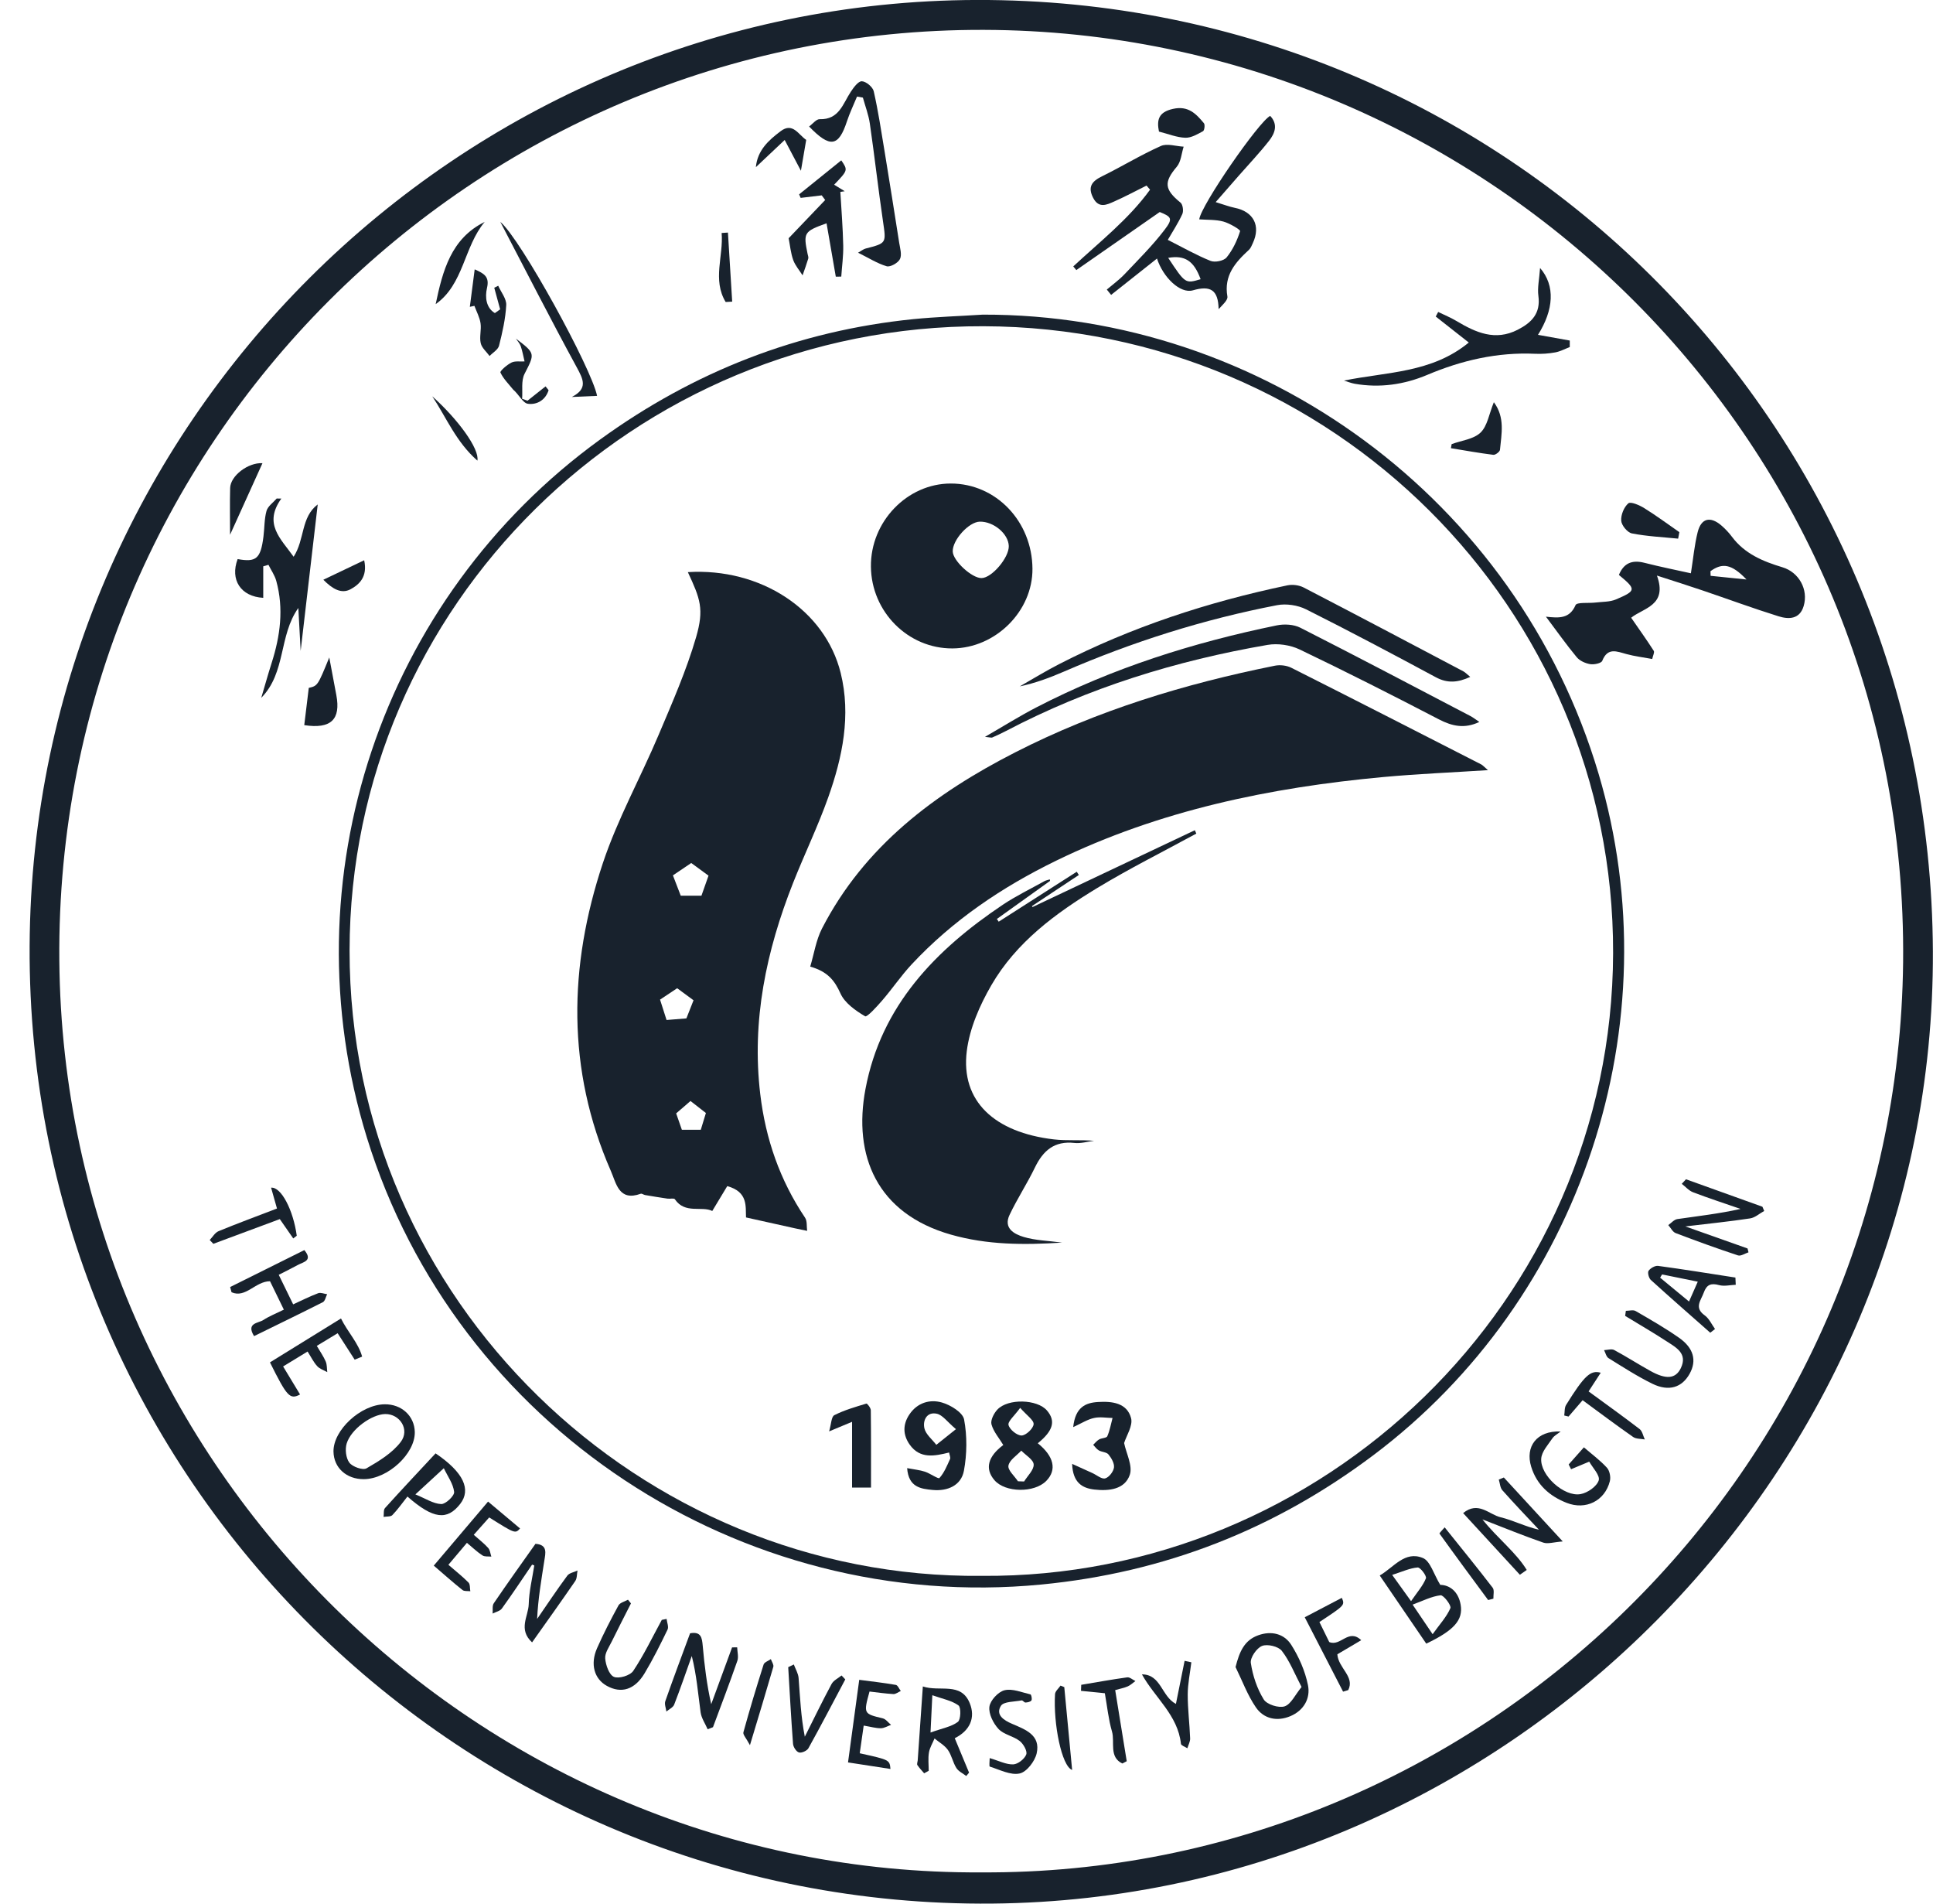 <svg width="65" height="64" viewBox="0 0 65 64" fill="none" xmlns="http://www.w3.org/2000/svg">
<path d="M64.996 31.985C65.072 49.4 50.733 63.833 33.372 63.998C15.656 64.165 0.904 49.799 0.996 31.805C1.088 14.261 15.403 0.043 32.848 -0.001C50.592 -0.046 64.919 14.19 64.996 31.985ZM32.998 62.949C49.74 63.044 63.816 49.444 63.995 32.345C64.178 14.895 50.066 1.049 33.079 1.004C15.952 0.957 1.844 14.916 1.995 32.288C2.142 49.346 16.199 63.051 32.998 62.949Z" fill="#18222D"/>
<path d="M33.047 10.578C42.41 10.555 51.006 16.747 53.756 26.018C56.252 34.435 53.18 43.661 46.183 48.922C42.867 51.416 39.161 52.87 35.021 53.271C24.891 54.254 15.332 47.941 12.337 38.245C9.656 29.565 12.819 20.107 20.186 14.772C23.337 12.489 26.84 11.12 30.716 10.729C31.492 10.652 32.271 10.628 33.047 10.578ZM33.013 52.98C44.453 53.071 54.212 43.783 54.243 32.041C54.273 20.451 44.805 11.003 33.069 10.968C21.31 10.932 11.763 20.38 11.755 31.958C11.746 43.724 21.547 53.096 33.013 52.98Z" fill="#18222D"/>
<path d="M55.717 19.351C56.082 20.358 55.263 20.436 54.85 20.768C55.121 21.16 55.375 21.515 55.61 21.881C55.642 21.931 55.583 22.039 55.558 22.155C55.255 22.098 54.966 22.065 54.69 21.989C54.365 21.901 54.061 21.757 53.878 22.217C53.845 22.3 53.601 22.351 53.47 22.328C53.309 22.301 53.121 22.217 53.02 22.095C52.674 21.678 52.361 21.234 51.984 20.732C52.439 20.786 52.785 20.795 52.98 20.344C53.026 20.238 53.42 20.286 53.653 20.257C53.883 20.229 54.134 20.24 54.341 20.152C55.026 19.858 55.025 19.816 54.438 19.329C54.6 18.934 54.877 18.815 55.295 18.921C55.841 19.06 56.393 19.17 56.859 19.274C56.939 18.764 56.979 18.32 57.086 17.893C57.203 17.42 57.512 17.346 57.887 17.669C58.017 17.782 58.137 17.909 58.24 18.047C58.669 18.62 59.283 18.875 59.939 19.072C60.493 19.238 60.816 19.822 60.651 20.375C60.518 20.826 60.144 20.826 59.804 20.719C58.948 20.452 58.105 20.14 57.254 19.852C56.791 19.694 56.324 19.547 55.717 19.351ZM57.517 19.203C57.519 19.255 57.521 19.307 57.522 19.359C57.924 19.4 58.326 19.441 58.728 19.482C58.221 18.951 57.914 18.918 57.517 19.203Z" fill="#18222D"/>
<path d="M40.326 7.375C40.39 6.89 42.333 4.084 42.712 3.896C42.988 4.189 42.867 4.487 42.672 4.736C42.352 5.144 41.995 5.519 41.653 5.909C41.42 6.175 41.188 6.442 40.879 6.795C41.174 6.885 41.341 6.95 41.516 6.986C42.152 7.111 42.401 7.59 42.128 8.174C42.091 8.252 42.059 8.342 41.999 8.398C41.539 8.821 41.149 9.262 41.273 9.968C41.294 10.087 41.121 10.239 40.978 10.393C40.965 9.729 40.689 9.595 40.112 9.761C39.685 9.884 39.108 9.321 38.906 8.692C38.393 9.099 37.878 9.506 37.363 9.914C37.314 9.855 37.266 9.795 37.218 9.735C37.416 9.566 37.632 9.411 37.811 9.223C38.273 8.735 38.754 8.259 39.16 7.727C39.451 7.349 39.392 7.288 38.998 7.128C38.032 7.801 37.112 8.441 36.193 9.08C36.159 9.04 36.124 8.998 36.09 8.957C36.983 8.126 37.956 7.368 38.672 6.377C38.632 6.331 38.593 6.285 38.554 6.239C38.192 6.419 37.835 6.611 37.466 6.774C37.218 6.885 36.948 7.016 36.76 6.654C36.569 6.285 36.714 6.095 37.054 5.929C37.721 5.601 38.358 5.21 39.036 4.908C39.246 4.814 39.544 4.918 39.802 4.931C39.729 5.158 39.715 5.436 39.571 5.606C39.134 6.122 39.15 6.368 39.697 6.812C39.775 6.875 39.804 7.095 39.757 7.197C39.616 7.506 39.426 7.792 39.269 8.064C39.766 8.315 40.222 8.576 40.707 8.771C40.854 8.831 41.152 8.77 41.246 8.655C41.453 8.401 41.601 8.085 41.7 7.772C41.715 7.724 41.35 7.507 41.139 7.449C40.88 7.379 40.599 7.395 40.326 7.375ZM40.372 9.386C40.147 8.766 39.839 8.572 39.282 8.669C39.859 9.54 39.859 9.54 40.372 9.386Z" fill="#18222D"/>
<path d="M9.46 16.762C8.853 17.61 9.432 18.101 9.874 18.718C10.253 18.131 10.114 17.388 10.684 16.959C10.488 18.645 10.296 20.283 10.11 21.883C10.086 21.437 10.059 20.938 10.032 20.44C9.37 21.369 9.623 22.611 8.785 23.461C8.902 23.069 9.011 22.674 9.135 22.286C9.424 21.38 9.547 20.464 9.29 19.53C9.238 19.339 9.116 19.169 9.027 18.989C8.968 19.006 8.91 19.022 8.852 19.04C8.852 19.392 8.852 19.745 8.852 20.099C8.093 20.057 7.73 19.49 7.991 18.796C8.616 18.91 8.766 18.782 8.859 18.041C8.896 17.752 8.885 17.453 8.962 17.176C9.007 17.018 9.186 16.898 9.304 16.76C9.357 16.761 9.409 16.762 9.46 16.762Z" fill="#18222D"/>
<path d="M45.193 12.795C46.632 12.501 48.142 12.543 49.39 11.516C48.965 11.182 48.622 10.912 48.279 10.642C48.306 10.591 48.333 10.54 48.361 10.488C48.57 10.59 48.786 10.678 48.985 10.797C49.629 11.182 50.28 11.472 51.033 11.087C51.5 10.849 51.811 10.539 51.731 9.95C51.693 9.676 51.761 9.388 51.787 9.009C52.307 9.609 52.244 10.42 51.717 11.257C52.066 11.32 52.426 11.385 52.786 11.449C52.786 11.522 52.786 11.595 52.786 11.668C52.623 11.73 52.464 11.818 52.294 11.848C52.075 11.888 51.845 11.904 51.621 11.894C50.352 11.837 49.156 12.112 47.992 12.604C47.217 12.931 46.396 13.049 45.554 12.902C45.431 12.88 45.312 12.831 45.193 12.795Z" fill="#18222D"/>
<path d="M28.854 8.496C28.97 8.431 29.034 8.375 29.109 8.356C29.817 8.174 29.8 8.178 29.692 7.441C29.532 6.348 29.408 5.249 29.25 4.156C29.207 3.859 29.096 3.572 29.016 3.282C28.95 3.27 28.884 3.257 28.819 3.246C28.705 3.524 28.573 3.796 28.479 4.081C28.2 4.932 27.915 4.986 27.207 4.253C27.331 4.163 27.449 4.003 27.563 4.007C28.218 4.027 28.343 3.486 28.61 3.084C28.706 2.939 28.86 2.728 28.98 2.732C29.123 2.737 29.346 2.924 29.38 3.066C29.532 3.735 29.634 4.415 29.746 5.092C29.913 6.113 30.076 7.134 30.236 8.157C30.265 8.342 30.333 8.563 30.263 8.709C30.199 8.839 29.939 8.987 29.815 8.951C29.496 8.857 29.204 8.668 28.854 8.496Z" fill="#18222D"/>
<path d="M27.632 6.568C27.396 6.596 27.159 6.625 26.923 6.653C26.906 6.613 26.89 6.574 26.872 6.534C27.343 6.155 27.813 5.774 28.289 5.391C28.515 5.723 28.515 5.723 28.049 6.21C28.173 6.286 28.29 6.357 28.405 6.429C28.356 6.437 28.307 6.444 28.258 6.452C28.293 7.054 28.342 7.656 28.355 8.26C28.362 8.605 28.312 8.952 28.289 9.299C28.227 9.3 28.166 9.301 28.105 9.302C28.002 8.705 27.898 8.108 27.794 7.507C27.032 7.782 27.009 7.821 27.157 8.539C27.167 8.59 27.192 8.647 27.179 8.692C27.122 8.883 27.053 9.07 26.988 9.257C26.88 9.086 26.74 8.927 26.673 8.742C26.589 8.506 26.567 8.249 26.519 8.01C26.918 7.593 27.333 7.158 27.748 6.724C27.709 6.671 27.671 6.62 27.632 6.568Z" fill="#18222D"/>
<path d="M48.431 53.283C48.736 53.286 49.04 53.495 49.117 53.953C49.204 54.466 48.892 54.814 47.96 55.259C47.452 54.514 46.94 53.764 46.396 52.968C46.871 52.691 47.239 52.13 47.845 52.379C48.096 52.481 48.208 52.919 48.431 53.283ZM48.174 54.941C48.42 54.598 48.649 54.353 48.772 54.064C48.809 53.974 48.541 53.622 48.442 53.633C48.135 53.669 47.843 53.822 47.501 53.947C47.741 54.303 47.903 54.542 48.174 54.941ZM46.814 52.948C47.05 53.277 47.211 53.5 47.449 53.831C47.662 53.52 47.851 53.31 47.949 53.062C47.98 52.983 47.761 52.692 47.672 52.698C47.411 52.718 47.157 52.839 46.814 52.948Z" fill="#18222D"/>
<path d="M23.796 58.137C23.714 57.948 23.587 57.766 23.559 57.569C23.473 56.941 23.424 56.309 23.262 55.675C23.067 56.221 22.88 56.769 22.67 57.309C22.633 57.405 22.497 57.465 22.408 57.541C22.393 57.424 22.337 57.292 22.372 57.192C22.639 56.429 22.924 55.672 23.205 54.911C23.578 54.842 23.606 55.065 23.63 55.33C23.688 55.98 23.765 56.63 23.916 57.294C24.15 56.657 24.383 56.021 24.617 55.385C24.674 55.383 24.732 55.383 24.789 55.383C24.793 55.535 24.841 55.703 24.794 55.838C24.534 56.586 24.251 57.325 23.975 58.068C23.916 58.092 23.856 58.114 23.796 58.137Z" fill="#18222D"/>
<path d="M50.569 49.673C51.187 50.344 51.804 51.014 52.55 51.823C52.242 51.846 52.047 51.915 51.895 51.862C51.249 51.639 50.616 51.379 49.849 51.082C50.371 51.734 50.969 52.181 51.339 52.781C51.261 52.835 51.184 52.889 51.108 52.943C50.481 52.263 49.855 51.583 49.2 50.87C49.71 50.454 50.072 50.918 50.456 51.009C50.884 51.111 51.285 51.324 51.749 51.428C51.337 50.988 50.919 50.553 50.519 50.102C50.442 50.015 50.438 49.864 50.399 49.743C50.456 49.719 50.513 49.696 50.569 49.673Z" fill="#18222D"/>
<path d="M56.694 39.647C57.551 39.955 58.407 40.262 59.264 40.57C59.283 40.617 59.304 40.665 59.324 40.712C59.167 40.798 59.018 40.936 58.852 40.962C58.175 41.065 57.494 41.134 56.672 41.232C57.453 41.508 58.108 41.741 58.764 41.973C58.774 42.017 58.785 42.06 58.796 42.103C58.677 42.141 58.538 42.238 58.442 42.206C57.738 41.973 57.04 41.721 56.346 41.456C56.245 41.417 56.18 41.279 56.098 41.187C56.2 41.117 56.294 41.001 56.405 40.985C57.1 40.884 57.8 40.806 58.529 40.644C57.997 40.46 57.46 40.285 56.934 40.085C56.791 40.031 56.679 39.897 56.552 39.8C56.599 39.749 56.646 39.698 56.694 39.647Z" fill="#18222D"/>
<path d="M17.893 52.602C17.556 53.095 17.227 53.593 16.877 54.077C16.815 54.164 16.671 54.192 16.565 54.247C16.576 54.129 16.546 53.985 16.605 53.9C17.061 53.23 17.534 52.57 18.006 51.903C18.428 51.932 18.341 52.224 18.304 52.468C18.205 53.11 18.092 53.752 18.062 54.428C18.398 53.941 18.725 53.449 19.076 52.974C19.143 52.881 19.303 52.858 19.42 52.801C19.396 52.92 19.407 53.061 19.344 53.153C18.877 53.833 18.396 54.504 17.892 55.216C17.416 54.78 17.768 54.336 17.779 53.936C17.79 53.499 17.899 53.064 17.966 52.63C17.942 52.619 17.918 52.611 17.893 52.602Z" fill="#18222D"/>
<path d="M31.076 59.618C30.999 59.527 30.914 59.44 30.848 59.341C30.826 59.307 30.854 59.241 30.859 59.189C30.915 58.384 30.971 57.579 31.032 56.698C31.603 56.89 32.314 56.534 32.61 57.262C32.804 57.74 32.627 58.179 32.105 58.438C32.273 58.844 32.429 59.22 32.586 59.596C32.555 59.634 32.524 59.671 32.492 59.709C32.378 59.62 32.229 59.553 32.158 59.437C32.04 59.25 32.001 59.011 31.874 58.832C31.763 58.676 31.578 58.574 31.425 58.447C31.36 58.604 31.264 58.757 31.237 58.92C31.204 59.12 31.229 59.329 31.229 59.534C31.178 59.562 31.127 59.59 31.076 59.618ZM31.29 58.247C31.691 58.102 31.994 58.053 32.21 57.889C32.309 57.813 32.321 57.402 32.231 57.337C32.007 57.172 31.702 57.119 31.351 56.993C31.33 57.431 31.315 57.734 31.29 58.247Z" fill="#18222D"/>
<path d="M12.237 49.729C11.648 49.734 11.22 49.344 11.214 48.797C11.207 48.077 12.13 47.224 12.931 47.212C13.502 47.203 13.938 47.604 13.948 48.145C13.962 48.872 13.043 49.722 12.237 49.729ZM12.949 47.54C12.504 47.55 11.809 48.041 11.658 48.528C11.598 48.723 11.631 49.02 11.748 49.175C11.854 49.314 12.2 49.437 12.324 49.365C12.742 49.124 13.186 48.855 13.473 48.481C13.792 48.068 13.447 47.53 12.949 47.54Z" fill="#18222D"/>
<path d="M41.547 56.046C41.679 55.528 41.841 55.145 42.312 54.977C42.753 54.818 43.181 54.925 43.419 55.297C43.679 55.706 43.886 56.179 43.982 56.652C44.073 57.097 43.843 57.507 43.39 57.697C42.943 57.885 42.497 57.789 42.231 57.401C41.947 56.987 41.771 56.501 41.547 56.046ZM43.767 56.716C43.527 56.256 43.366 55.838 43.102 55.5C42.986 55.351 42.617 55.264 42.438 55.336C42.256 55.408 42.034 55.731 42.061 55.91C42.125 56.334 42.27 56.772 42.495 57.135C42.599 57.304 43 57.432 43.197 57.367C43.414 57.295 43.549 56.98 43.767 56.716Z" fill="#18222D"/>
<path d="M8.543 44.92C8.269 44.472 8.684 44.49 8.856 44.378C9.055 44.248 9.281 44.16 9.545 44.03C9.378 43.688 9.224 43.371 9.08 43.075C8.588 43.075 8.261 43.656 7.786 43.445C7.77 43.386 7.755 43.328 7.739 43.27C8.568 42.857 9.397 42.444 10.234 42.028C10.532 42.388 10.198 42.427 10.013 42.529C9.818 42.636 9.618 42.733 9.373 42.859C9.534 43.189 9.682 43.49 9.858 43.852C10.148 43.72 10.418 43.583 10.7 43.477C10.783 43.446 10.899 43.498 11 43.511C10.954 43.603 10.931 43.74 10.858 43.778C10.093 44.165 9.32 44.539 8.543 44.92Z" fill="#18222D"/>
<path d="M52.48 48.126C52.385 48.203 52.264 48.263 52.199 48.36C52.054 48.574 51.844 48.801 51.826 49.035C51.784 49.598 52.596 50.334 53.151 50.231C53.385 50.189 53.693 49.975 53.759 49.771C53.812 49.605 53.551 49.34 53.44 49.14C53.178 49.25 53.005 49.323 52.83 49.395C52.803 49.342 52.776 49.289 52.749 49.235C52.907 49.057 53.065 48.88 53.261 48.659C53.531 48.892 53.808 49.096 54.035 49.344C54.127 49.445 54.169 49.658 54.134 49.796C53.967 50.46 53.323 50.778 52.682 50.526C52.107 50.3 51.676 49.92 51.489 49.312C51.282 48.642 51.665 48.094 52.48 48.126Z" fill="#18222D"/>
<path d="M22.415 54.427C22.429 54.547 22.492 54.693 22.448 54.786C22.207 55.284 21.96 55.781 21.676 56.255C21.343 56.811 20.889 56.946 20.407 56.679C19.984 56.446 19.839 55.952 20.077 55.412C20.293 54.922 20.54 54.444 20.797 53.974C20.849 53.88 21.007 53.844 21.117 53.782C21.151 53.824 21.184 53.864 21.217 53.906C21.002 54.332 20.782 54.756 20.572 55.186C20.482 55.372 20.335 55.574 20.351 55.758C20.369 55.98 20.482 56.306 20.645 56.376C20.811 56.446 21.191 56.331 21.294 56.175C21.656 55.632 21.94 55.036 22.254 54.46C22.307 54.448 22.361 54.437 22.415 54.427Z" fill="#18222D"/>
<path d="M54.672 44.07C54.782 44.07 54.916 44.028 54.999 44.076C55.493 44.362 55.991 44.647 56.458 44.974C56.955 45.321 57.06 45.743 56.819 46.181C56.563 46.646 56.122 46.793 55.567 46.523C55.056 46.273 54.573 45.96 54.088 45.66C54.013 45.613 53.987 45.482 53.939 45.391C54.053 45.387 54.191 45.341 54.279 45.387C54.691 45.608 55.084 45.862 55.492 46.088C56.024 46.386 56.347 46.359 56.521 45.995C56.755 45.505 56.364 45.305 56.051 45.1C55.592 44.8 55.116 44.526 54.648 44.24C54.655 44.185 54.664 44.128 54.672 44.07Z" fill="#18222D"/>
<path d="M10.09 46.882C9.748 47.062 9.654 46.96 9.078 45.803C9.86 45.32 10.645 44.834 11.466 44.327C11.694 44.787 12.053 45.153 12.177 45.609C12.094 45.643 12.011 45.678 11.927 45.712C11.743 45.426 11.559 45.141 11.354 44.823C11.114 44.969 10.9 45.098 10.653 45.248C10.772 45.451 10.881 45.605 10.953 45.774C10.999 45.881 10.989 46.011 11.005 46.131C10.889 46.065 10.748 46.022 10.664 45.927C10.541 45.792 10.459 45.619 10.343 45.438C10.062 45.61 9.816 45.76 9.52 45.94C9.721 46.271 9.905 46.576 10.09 46.882Z" fill="#18222D"/>
<path d="M16.823 7.458C17.508 8.033 19.892 12.379 20.078 13.309C19.788 13.321 19.508 13.334 19.228 13.346C19.776 13.065 19.616 12.756 19.389 12.34C18.51 10.725 17.675 9.087 16.823 7.458Z" fill="#18222D"/>
<path d="M58.367 43.194C58.18 43.201 57.98 43.252 57.808 43.205C57.534 43.13 57.389 43.187 57.292 43.457C57.197 43.722 56.958 43.962 57.324 44.223C57.473 44.329 57.557 44.525 57.67 44.681C57.617 44.723 57.563 44.764 57.51 44.806C56.842 44.216 56.17 43.63 55.51 43.03C55.443 42.967 55.395 42.784 55.436 42.724C55.498 42.635 55.655 42.545 55.757 42.559C56.625 42.676 57.489 42.818 58.356 42.951C58.36 43.032 58.363 43.113 58.367 43.194ZM55.89 42.846C55.868 42.882 55.846 42.919 55.824 42.955C56.132 43.209 56.439 43.462 56.796 43.757C56.904 43.511 56.988 43.321 57.09 43.09C56.647 43 56.268 42.923 55.89 42.846Z" fill="#18222D"/>
<path d="M15.701 51.87C15.475 52.138 15.288 52.359 15.078 52.608C15.319 52.817 15.55 52.998 15.754 53.204C15.813 53.264 15.797 53.397 15.815 53.497C15.726 53.486 15.612 53.504 15.552 53.456C15.231 53.2 14.923 52.925 14.586 52.636C15.199 51.912 15.789 51.218 16.412 50.483C16.783 50.795 17.135 51.091 17.488 51.387C17.324 51.564 17.324 51.564 16.45 51.016C16.29 51.195 16.126 51.38 15.931 51.6C16.119 51.768 16.283 51.892 16.417 52.043C16.481 52.114 16.489 52.236 16.522 52.333C16.422 52.322 16.301 52.343 16.224 52.293C16.053 52.184 15.903 52.038 15.701 51.87Z" fill="#18222D"/>
<path d="M28.91 58.944C29.914 59.166 29.914 59.166 29.943 59.472C29.482 59.401 29.031 59.331 28.516 59.252C28.641 58.334 28.762 57.438 28.893 56.475C29.32 56.532 29.724 56.576 30.123 56.646C30.189 56.657 30.235 56.78 30.29 56.851C30.206 56.887 30.122 56.959 30.041 56.954C29.771 56.939 29.501 56.899 29.239 56.869C29.033 57.616 29.04 57.616 29.683 57.77C29.788 57.795 29.87 57.914 29.963 57.99C29.849 58.03 29.734 58.102 29.62 58.103C29.451 58.104 29.282 58.054 29.043 58.014C28.999 58.33 28.956 58.623 28.91 58.944Z" fill="#18222D"/>
<path d="M33.28 59.107C33.59 59.197 33.833 59.327 34.071 59.318C34.229 59.312 34.452 59.136 34.509 58.985C34.552 58.873 34.413 58.628 34.288 58.531C34.073 58.364 33.752 58.317 33.576 58.127C33.4 57.937 33.24 57.618 33.27 57.381C33.297 57.169 33.565 56.878 33.777 56.826C34.042 56.761 34.359 56.898 34.651 56.965C34.679 56.972 34.712 57.119 34.684 57.166C34.655 57.215 34.555 57.235 34.484 57.239C34.443 57.242 34.391 57.16 34.354 57.167C34.112 57.215 33.75 57.201 33.657 57.35C33.469 57.652 33.756 57.837 34.027 57.952C34.478 58.146 35 58.329 34.859 58.95C34.798 59.216 34.522 59.575 34.286 59.624C33.981 59.69 33.617 59.497 33.285 59.393C33.255 59.386 33.28 59.21 33.28 59.107Z" fill="#18222D"/>
<path d="M13.701 50.313C13.522 50.538 13.372 50.753 13.193 50.938C13.136 50.997 12.999 50.979 12.899 50.998C12.913 50.896 12.89 50.761 12.948 50.699C13.513 50.072 14.092 49.459 14.647 48.862C15.596 49.504 15.847 50.081 15.476 50.56C15.04 51.12 14.575 51.08 13.701 50.313ZM14.924 49.361C14.569 49.688 14.323 49.914 13.968 50.241C14.308 50.379 14.569 50.556 14.836 50.566C14.985 50.573 15.285 50.287 15.271 50.159C15.242 49.887 15.053 49.633 14.924 49.361Z" fill="#18222D"/>
<path d="M16.818 10.4C16.752 10.158 16.686 9.916 16.62 9.674C16.665 9.652 16.709 9.63 16.753 9.607C16.849 9.824 17.033 10.044 17.023 10.254C16.999 10.714 16.895 11.172 16.781 11.622C16.747 11.756 16.573 11.854 16.463 11.969C16.359 11.826 16.2 11.696 16.165 11.537C16.116 11.324 16.192 11.086 16.159 10.868C16.129 10.667 16.025 10.478 15.953 10.283C15.901 10.294 15.849 10.304 15.799 10.315C15.851 9.91 15.903 9.505 15.962 9.056C16.28 9.197 16.466 9.3 16.376 9.682C16.303 9.992 16.347 10.352 16.641 10.526C16.699 10.483 16.758 10.441 16.818 10.4Z" fill="#18222D"/>
<path d="M26.693 55.959C26.749 56.111 26.842 56.259 26.854 56.414C26.904 57.061 26.93 57.709 27.063 58.387C27.361 57.796 27.649 57.199 27.962 56.617C28.027 56.495 28.183 56.423 28.299 56.329C28.341 56.373 28.382 56.417 28.424 56.461C28.013 57.235 27.609 58.011 27.184 58.776C27.136 58.862 26.954 58.943 26.866 58.917C26.776 58.891 26.675 58.734 26.667 58.627C26.602 57.769 26.556 56.909 26.505 56.05C26.566 56.02 26.63 55.99 26.693 55.959Z" fill="#18222D"/>
<path d="M44.97 55.617C45.003 56.081 45.564 56.369 45.337 56.82C45.279 56.837 45.221 56.855 45.163 56.873C44.74 56.053 44.318 55.234 43.874 54.372C44.31 54.144 44.713 53.932 45.121 53.719C45.225 53.967 45.225 53.967 44.367 54.532C44.481 54.766 44.6 55.006 44.698 55.205C45.083 55.368 45.344 54.734 45.773 55.143C45.468 55.323 45.222 55.469 44.97 55.617Z" fill="#18222D"/>
<path d="M10.383 23.127C10.683 23.056 10.683 23.056 11.072 22.104C11.15 22.521 11.228 22.946 11.31 23.371C11.464 24.187 11.13 24.517 10.231 24.379C10.282 23.964 10.332 23.547 10.383 23.127Z" fill="#18222D"/>
<path d="M53.827 46.151C53.681 46.376 53.561 46.559 53.419 46.779C54.003 47.207 54.576 47.616 55.135 48.045C55.227 48.117 55.252 48.275 55.309 48.394C55.177 48.368 55.018 48.381 54.917 48.311C54.353 47.918 53.802 47.504 53.218 47.075C53.048 47.272 52.897 47.449 52.745 47.624C52.697 47.613 52.648 47.6 52.6 47.589C52.619 47.469 52.603 47.328 52.663 47.232C53.272 46.253 53.483 46.052 53.827 46.151Z" fill="#18222D"/>
<path d="M38.399 56.292C39.044 56.291 39.056 57.034 39.542 57.285C39.641 56.797 39.738 56.316 39.834 55.837C39.91 55.854 39.985 55.87 40.061 55.886C40.017 56.247 39.94 56.609 39.939 56.969C39.938 57.46 40.002 57.951 40.02 58.443C40.025 58.552 39.96 58.665 39.927 58.776C39.852 58.727 39.717 58.684 39.711 58.628C39.607 57.66 38.841 57.087 38.399 56.292Z" fill="#18222D"/>
<path d="M7.052 41.689C7.149 41.588 7.228 41.443 7.347 41.393C7.982 41.131 8.629 40.893 9.314 40.63C9.243 40.379 9.18 40.155 9.116 39.93C9.452 39.894 9.861 40.678 9.979 41.545C9.94 41.575 9.9 41.606 9.861 41.636C9.717 41.43 9.574 41.223 9.409 40.986C8.682 41.257 7.928 41.537 7.174 41.817C7.133 41.776 7.092 41.733 7.052 41.689Z" fill="#18222D"/>
<path d="M37.739 59.288C37.284 59.069 37.496 58.57 37.392 58.212C37.273 57.803 37.231 57.37 37.152 56.926C36.881 56.899 36.615 56.872 36.35 56.846C36.353 56.778 36.355 56.711 36.358 56.643C36.873 56.557 37.388 56.463 37.905 56.392C37.989 56.381 38.088 56.472 38.18 56.516C38.095 56.576 38.018 56.653 37.926 56.694C37.804 56.747 37.67 56.772 37.5 56.821C37.633 57.632 37.76 58.422 37.888 59.212C37.837 59.237 37.788 59.263 37.739 59.288Z" fill="#18222D"/>
<path d="M56.43 18.109C55.911 18.057 55.385 18.033 54.875 17.933C54.726 17.904 54.527 17.664 54.516 17.508C54.501 17.311 54.608 17.048 54.755 16.922C54.834 16.855 55.13 16.983 55.29 17.083C55.694 17.334 56.079 17.619 56.471 17.891C56.459 17.965 56.444 18.036 56.43 18.109Z" fill="#18222D"/>
<path d="M16.299 7.46C15.597 8.295 15.599 9.554 14.65 10.225C14.885 9.109 15.164 8.02 16.299 7.46Z" fill="#18222D"/>
<path d="M50.233 13.522C50.615 14.036 50.489 14.588 50.439 15.122C50.433 15.188 50.286 15.299 50.217 15.291C49.74 15.232 49.265 15.146 48.789 15.068C48.798 15.023 48.806 14.977 48.814 14.931C49.145 14.809 49.553 14.767 49.786 14.543C50.017 14.32 50.072 13.916 50.233 13.522Z" fill="#18222D"/>
<path d="M38.972 4.424C38.892 4.029 38.958 3.77 39.441 3.661C39.955 3.545 40.218 3.823 40.483 4.142C40.526 4.193 40.501 4.385 40.453 4.411C40.267 4.512 40.057 4.637 39.86 4.631C39.575 4.623 39.294 4.505 38.972 4.424Z" fill="#18222D"/>
<path d="M8.826 15.572C8.455 16.391 8.103 17.167 7.736 17.979C7.736 17.434 7.725 16.92 7.739 16.407C7.749 15.994 8.346 15.544 8.826 15.572Z" fill="#18222D"/>
<path d="M17.348 11.384C18.012 11.886 17.987 11.887 17.637 12.572C17.52 12.804 17.579 13.127 17.557 13.407C17.617 13.428 17.678 13.45 17.739 13.471C17.941 13.311 18.143 13.15 18.345 12.99C18.379 13.033 18.412 13.076 18.447 13.118C18.348 13.439 18.067 13.617 17.752 13.575C17.581 13.552 17.448 13.261 17.256 13.098C17.106 12.91 16.926 12.737 16.828 12.524C16.805 12.476 17.047 12.264 17.197 12.19C17.321 12.128 17.49 12.161 17.639 12.151C17.598 11.981 17.568 11.806 17.511 11.639C17.479 11.547 17.404 11.469 17.348 11.384Z" fill="#18222D"/>
<path d="M27.11 4.703C27.055 5.024 27.008 5.299 26.932 5.741C26.716 5.33 26.573 5.059 26.386 4.706C26.045 5.027 25.731 5.324 25.417 5.62C25.471 5.05 25.848 4.714 26.248 4.412C26.659 4.1 26.846 4.527 27.11 4.703Z" fill="#18222D"/>
<path d="M50.041 53.793C49.492 53.051 48.944 52.309 48.406 51.56C48.394 51.543 48.502 51.44 48.579 51.349C49.146 52.057 49.68 52.71 50.193 53.379C50.256 53.46 50.213 53.622 50.218 53.747C50.159 53.762 50.1 53.778 50.041 53.793Z" fill="#18222D"/>
<path d="M25.218 58.672C25.095 58.438 24.976 58.319 24.998 58.239C25.208 57.476 25.437 56.717 25.677 55.962C25.702 55.883 25.837 55.839 25.921 55.779C25.952 55.866 26.024 55.965 26.004 56.038C25.766 56.862 25.516 57.684 25.218 58.672Z" fill="#18222D"/>
<path d="M36.052 59.505C35.7 59.38 35.416 57.951 35.477 56.956C35.484 56.857 35.597 56.765 35.661 56.67C35.703 56.687 35.746 56.704 35.788 56.721C35.875 57.636 35.961 58.551 36.052 59.505Z" fill="#18222D"/>
<path d="M10.873 19.491C11.364 19.257 11.779 19.059 12.246 18.836C12.367 19.389 12.082 19.652 11.787 19.811C11.477 19.977 11.178 19.799 10.873 19.491Z" fill="#18222D"/>
<path d="M24.478 7.819C24.526 8.592 24.573 9.367 24.621 10.141C24.547 10.145 24.475 10.149 24.401 10.153C23.951 9.407 24.332 8.606 24.266 7.833C24.336 7.829 24.407 7.824 24.478 7.819Z" fill="#18222D"/>
<path d="M16.053 15.486C15.335 14.856 15.009 14.036 14.535 13.323C15.399 14.095 16.128 15.091 16.053 15.486Z" fill="#18222D"/>
<path d="M23.13 19.235C25.573 19.084 27.743 20.501 28.269 22.624C28.622 24.052 28.331 25.452 27.852 26.803C27.505 27.78 27.051 28.718 26.669 29.683C25.766 31.967 25.27 34.315 25.565 36.788C25.744 38.291 26.225 39.678 27.071 40.938C27.147 41.051 27.121 41.233 27.141 41.381C27.005 41.353 26.869 41.326 26.733 41.296C26.201 41.179 25.669 41.06 25.086 40.93C25.067 40.569 25.164 40.071 24.455 39.877C24.312 40.114 24.142 40.397 23.951 40.713C23.599 40.535 23.034 40.824 22.693 40.318C22.665 40.275 22.531 40.31 22.447 40.298C22.195 40.261 21.943 40.22 21.692 40.177C21.643 40.169 21.585 40.12 21.547 40.133C20.809 40.4 20.726 39.789 20.539 39.363C19.048 35.954 19.12 32.479 20.271 29.021C20.765 27.537 21.539 26.148 22.15 24.7C22.606 23.622 23.082 22.541 23.408 21.42C23.681 20.476 23.549 20.133 23.13 19.235ZM22.891 30.113C23.136 30.113 23.375 30.113 23.587 30.113C23.672 29.872 23.753 29.642 23.825 29.439C23.625 29.293 23.41 29.135 23.244 29.014C23.028 29.16 22.819 29.301 22.628 29.43C22.711 29.644 22.802 29.883 22.891 30.113ZM23.321 33.629C23.137 33.493 22.951 33.356 22.771 33.224C22.583 33.349 22.38 33.484 22.195 33.607C22.268 33.832 22.341 34.064 22.414 34.292C22.635 34.274 22.879 34.255 23.081 34.238C23.167 34.021 23.245 33.822 23.321 33.629ZM22.929 37.983C23.159 37.983 23.373 37.983 23.565 37.983C23.629 37.772 23.686 37.586 23.737 37.419C23.551 37.274 23.383 37.142 23.219 37.015C23.05 37.161 22.898 37.293 22.737 37.432C22.801 37.618 22.868 37.807 22.929 37.983Z" fill="#18222D"/>
<path d="M50.035 25.892C48.791 25.972 47.656 26.019 46.524 26.123C42.707 26.475 38.992 27.243 35.517 28.935C33.698 29.821 32.037 30.94 30.649 32.429C30.297 32.808 30.005 33.242 29.666 33.634C29.488 33.841 29.155 34.207 29.09 34.167C28.769 33.977 28.406 33.722 28.262 33.4C28.067 32.968 27.837 32.666 27.245 32.497C27.375 32.063 27.441 31.605 27.641 31.216C29.07 28.443 31.435 26.675 34.134 25.296C36.897 23.884 39.84 22.988 42.874 22.38C43.047 22.346 43.267 22.372 43.424 22.451C45.558 23.525 47.685 24.615 49.813 25.702C49.857 25.726 49.891 25.768 50.035 25.892Z" fill="#18222D"/>
<path d="M35.309 29.616C34.713 30.043 34.117 30.47 33.521 30.896C33.542 30.927 33.562 30.957 33.583 30.987C34.457 30.427 35.332 29.868 36.207 29.308C36.23 29.345 36.254 29.38 36.278 29.417C35.752 29.765 35.226 30.113 34.7 30.463C34.707 30.473 34.714 30.484 34.721 30.494C36.541 29.633 38.358 28.772 40.178 27.912C40.194 27.949 40.212 27.988 40.228 28.025C39.116 28.631 37.978 29.199 36.895 29.855C35.496 30.704 34.17 31.68 33.334 33.125C32.944 33.799 32.605 34.573 32.51 35.334C32.298 37.028 33.449 38.073 35.436 38.306C35.88 38.358 36.336 38.313 36.789 38.354C36.569 38.38 36.344 38.45 36.13 38.426C35.456 38.351 35.076 38.682 34.8 39.253C34.539 39.793 34.206 40.3 33.949 40.842C33.733 41.294 34.107 41.492 34.426 41.587C34.817 41.704 35.24 41.712 35.714 41.776C34.415 41.859 33.193 41.854 31.977 41.508C29.483 40.798 28.68 38.851 29.103 36.611C29.63 33.816 31.453 31.938 33.72 30.418C34.164 30.121 34.651 29.886 35.119 29.625C35.174 29.595 35.24 29.585 35.302 29.565C35.304 29.58 35.307 29.598 35.309 29.616Z" fill="#18222D"/>
<path d="M31.975 16.256C33.492 16.258 34.707 17.528 34.718 19.121C34.728 20.547 33.477 21.792 32.028 21.8C30.536 21.808 29.301 20.57 29.286 19.051C29.269 17.539 30.506 16.254 31.975 16.256ZM32.947 17.538C32.579 17.545 32.028 18.152 32.037 18.539C32.044 18.854 32.682 19.442 33.008 19.435C33.355 19.428 33.933 18.744 33.922 18.356C33.909 17.946 33.412 17.529 32.947 17.538Z" fill="#18222D"/>
<path d="M49.745 24.272C49.246 24.508 48.832 24.415 48.39 24.187C46.839 23.381 45.279 22.59 43.703 21.835C43.388 21.684 42.968 21.622 42.624 21.681C39.553 22.21 36.602 23.12 33.833 24.573C33.68 24.654 33.522 24.725 33.364 24.795C33.338 24.806 33.302 24.791 33.121 24.773C33.768 24.4 34.299 24.066 34.855 23.779C37.409 22.458 40.126 21.601 42.934 21.025C43.184 20.973 43.504 20.991 43.726 21.104C45.639 22.076 47.538 23.076 49.439 24.07C49.54 24.122 49.631 24.196 49.745 24.272Z" fill="#18222D"/>
<path d="M49.439 22.757C49.028 22.947 48.676 22.981 48.284 22.77C46.837 21.992 45.386 21.221 43.918 20.485C43.637 20.345 43.25 20.287 42.943 20.346C40.473 20.822 38.087 21.577 35.778 22.578C35.304 22.783 34.82 22.965 34.291 23.076C34.732 22.825 35.163 22.559 35.614 22.328C38.047 21.079 40.621 20.238 43.291 19.679C43.462 19.644 43.681 19.671 43.836 19.751C45.633 20.682 47.422 21.628 49.212 22.573C49.282 22.613 49.342 22.679 49.439 22.757Z" fill="#18222D"/>
<path d="M34.897 48.522C35.444 48.963 35.543 49.417 35.185 49.785C34.782 50.199 33.799 50.186 33.438 49.761C33.109 49.376 33.221 48.966 33.737 48.581C33.597 48.348 33.409 48.135 33.34 47.888C33.302 47.748 33.42 47.516 33.538 47.39C33.898 47.008 34.878 47.041 35.204 47.419C35.505 47.769 35.421 48.099 34.897 48.522ZM34.23 49.8C34.299 49.802 34.369 49.804 34.437 49.807C34.554 49.616 34.768 49.419 34.759 49.235C34.751 49.073 34.49 48.924 34.342 48.77C34.188 48.937 33.942 49.088 33.91 49.276C33.884 49.427 34.114 49.623 34.23 49.8ZM34.305 47.332C34.111 47.602 33.884 47.785 33.913 47.908C33.95 48.061 34.199 48.264 34.353 48.261C34.5 48.258 34.745 48.027 34.757 47.881C34.767 47.744 34.528 47.587 34.305 47.332Z" fill="#18222D"/>
<path d="M30.504 49.358C30.747 49.405 30.93 49.421 31.1 49.477C31.277 49.535 31.553 49.732 31.59 49.691C31.75 49.514 31.845 49.276 31.947 49.052C31.969 49.001 31.93 48.922 31.915 48.833C31.422 48.955 30.937 49.054 30.592 48.571C30.359 48.242 30.353 47.891 30.579 47.555C30.842 47.16 31.263 47.035 31.671 47.151C31.962 47.234 32.374 47.486 32.419 47.721C32.524 48.279 32.517 48.887 32.413 49.447C32.321 49.944 31.86 50.139 31.364 50.092C30.973 50.055 30.55 50.007 30.504 49.358ZM32.145 48.048C31.852 47.801 31.697 47.571 31.501 47.529C31.164 47.456 31.025 47.754 31.084 48.019C31.13 48.223 31.345 48.391 31.485 48.575C31.663 48.432 31.843 48.289 32.145 48.048Z" fill="#18222D"/>
<path d="M36.088 47.979C36.159 47.312 36.498 47.16 36.924 47.135C37.393 47.106 37.895 47.163 38.033 47.674C38.103 47.931 37.876 48.268 37.8 48.515C37.873 48.867 38.094 49.28 37.991 49.583C37.821 50.08 37.281 50.133 36.799 50.078C36.397 50.032 36.075 49.851 36.052 49.215C36.326 49.339 36.53 49.431 36.734 49.524C36.88 49.591 37.045 49.736 37.164 49.703C37.291 49.669 37.44 49.478 37.459 49.338C37.478 49.2 37.373 49.02 37.274 48.898C37.209 48.818 37.052 48.82 36.949 48.762C36.874 48.719 36.822 48.637 36.76 48.574C36.825 48.513 36.883 48.437 36.958 48.394C37.045 48.344 37.207 48.349 37.234 48.287C37.319 48.093 37.356 47.878 37.411 47.672C37.203 47.669 36.987 47.627 36.79 47.672C36.575 47.717 36.379 47.845 36.088 47.979Z" fill="#18222D"/>
<path d="M29.289 50.011C29.066 50.011 28.884 50.011 28.652 50.011C28.652 49.285 28.652 48.57 28.652 47.801C28.392 47.909 28.193 47.992 27.88 48.123C27.953 47.877 27.954 47.629 28.055 47.578C28.394 47.406 28.768 47.299 29.134 47.188C29.16 47.179 29.281 47.332 29.282 47.411C29.293 48.267 29.289 49.124 29.289 50.011Z" fill="#18222D"/>
</svg>
